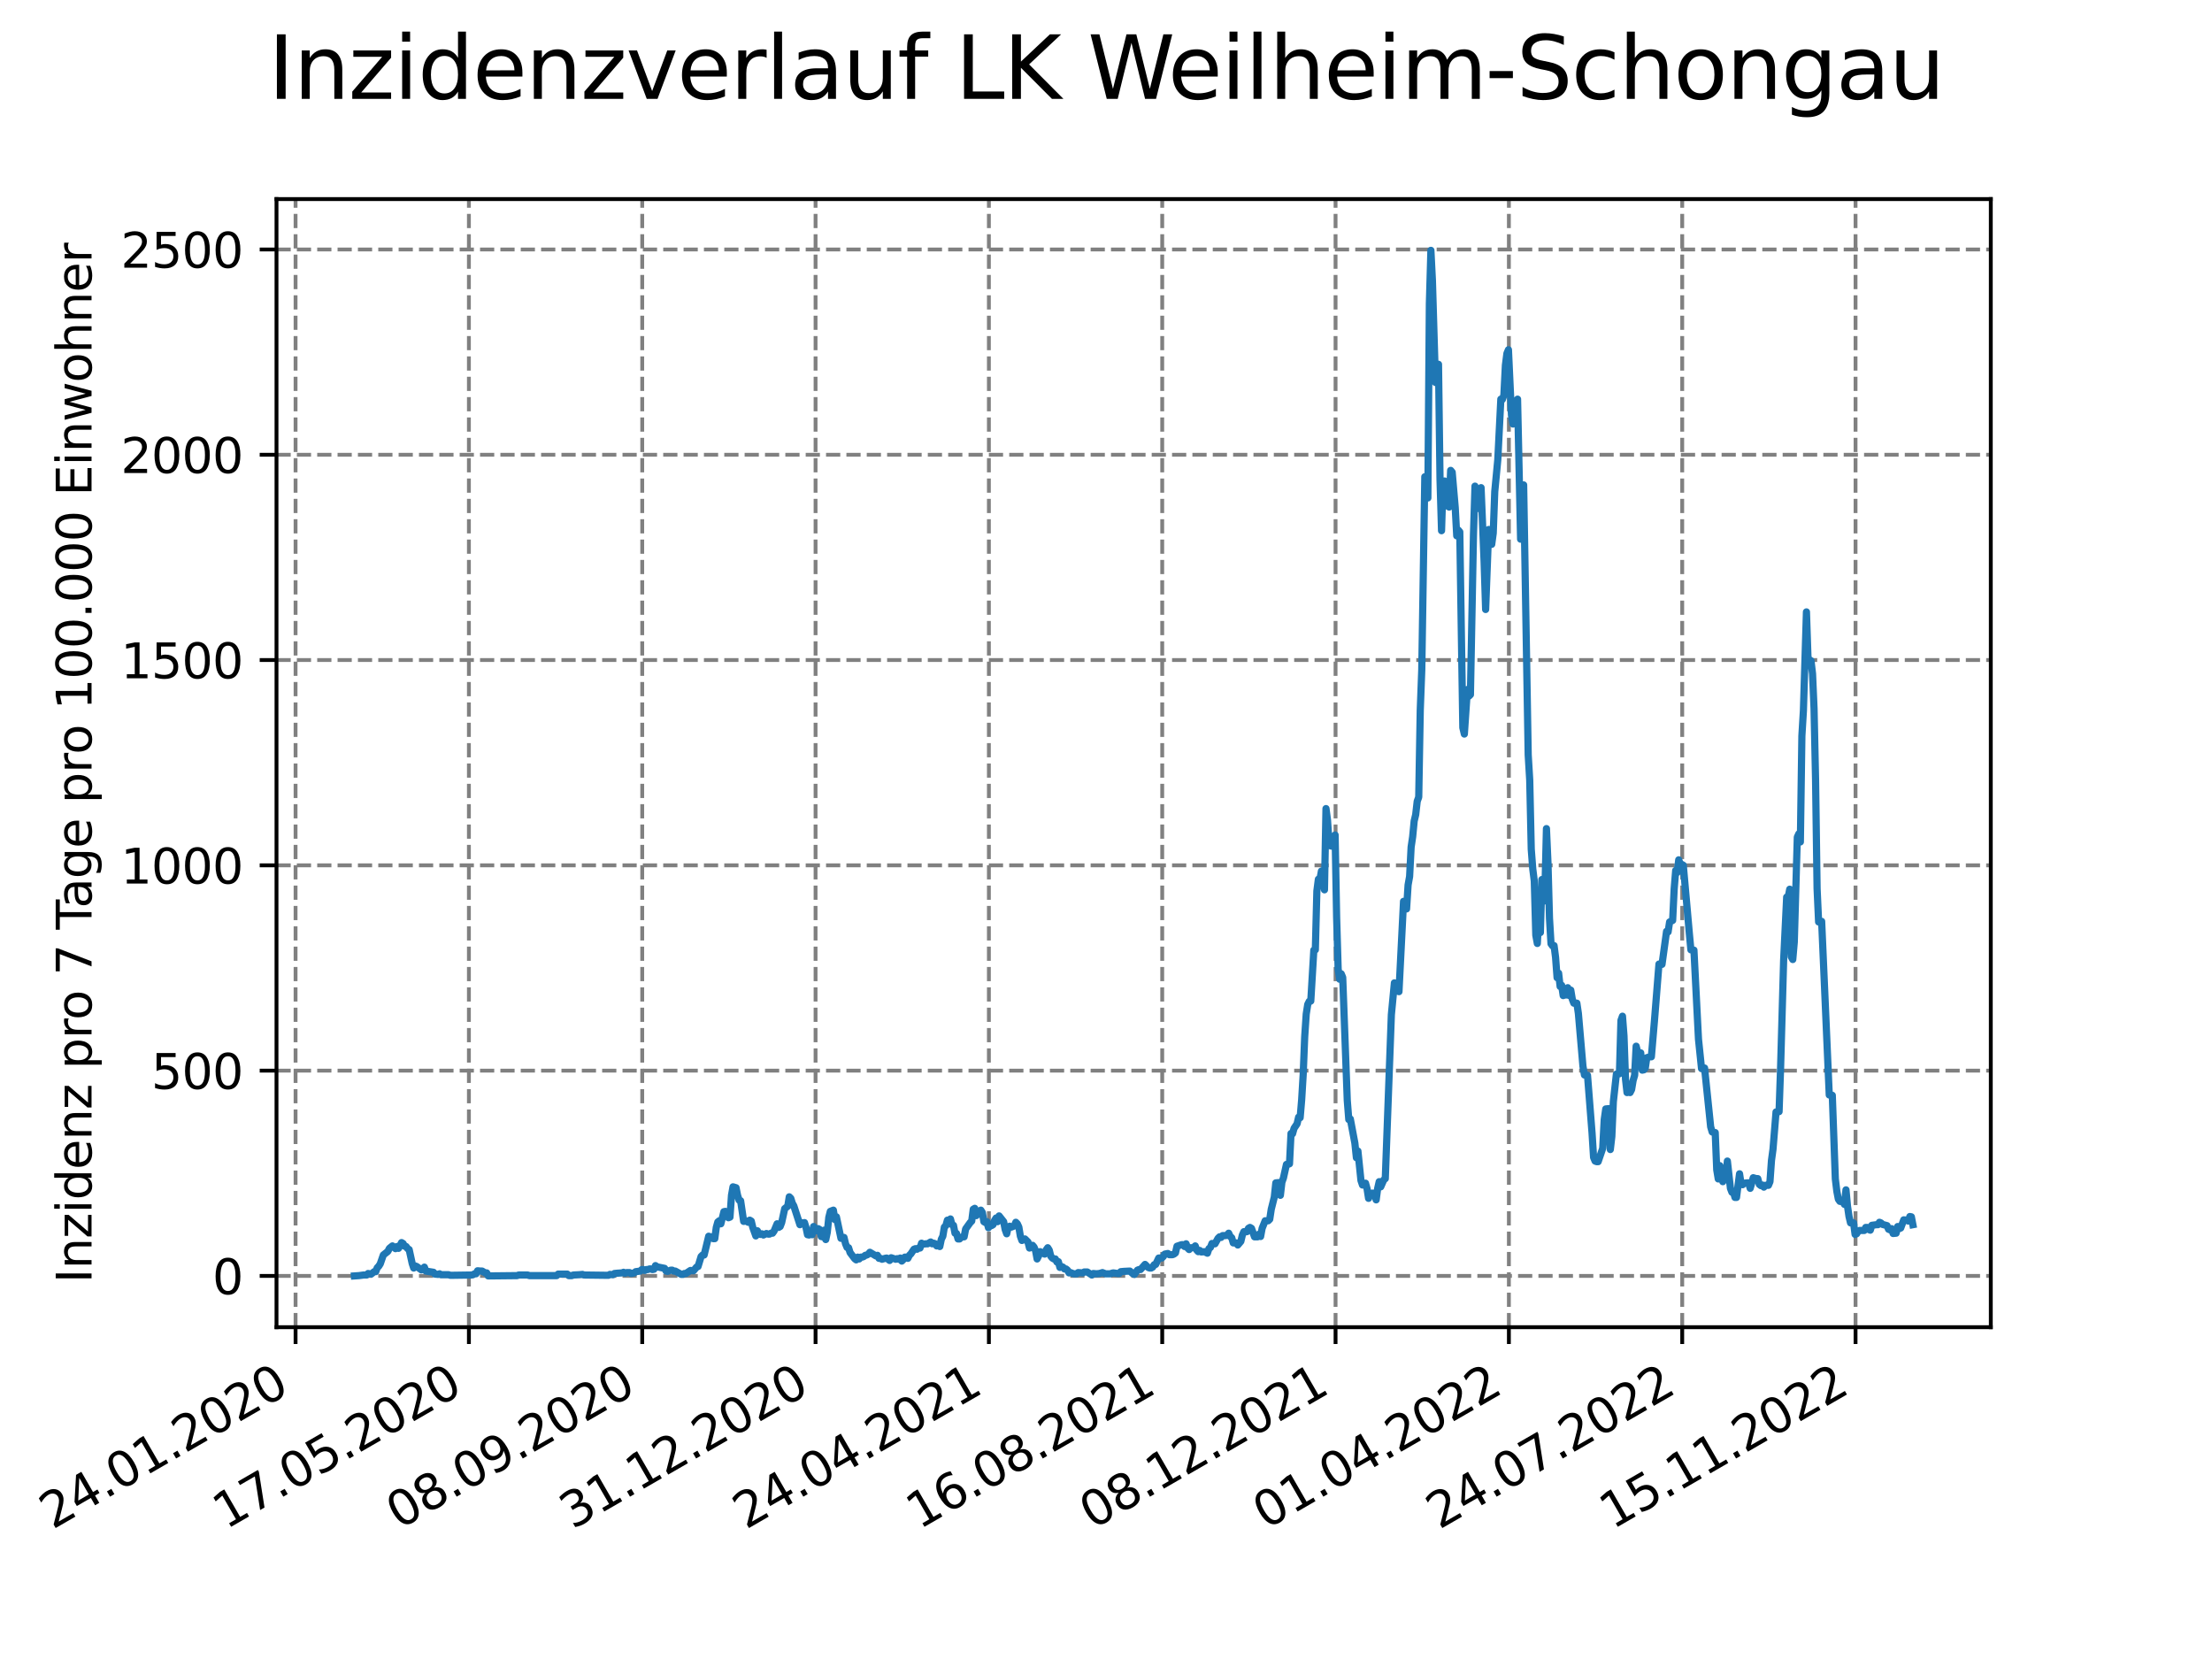 <?xml version="1.0" encoding="utf-8" standalone="no"?>
<!DOCTYPE svg PUBLIC "-//W3C//DTD SVG 1.1//EN"
  "http://www.w3.org/Graphics/SVG/1.1/DTD/svg11.dtd">
<svg xmlns:xlink="http://www.w3.org/1999/xlink" width="460.8pt" height="345.6pt" viewBox="0 0 460.8 345.6" xmlns="http://www.w3.org/2000/svg" version="1.1">
 <defs>
  <style type="text/css">*{stroke-linejoin: round; stroke-linecap: butt}</style>
 </defs>
 <g id="figure_1">
  <g id="patch_1">
   <path d="M 0 345.6 
L 460.8 345.6 
L 460.8 0 
L 0 0 
z
" style="fill: #ffffff"/>
  </g>
  <g id="axes_1">
   <g id="patch_2">
    <path d="M 57.6 276.48 
L 414.72 276.48 
L 414.72 41.472 
L 57.6 41.472 
z
" style="fill: #ffffff"/>
   </g>
   <g id="matplotlib.axis_1">
    <g id="xtick_1">
     <g id="line2d_1">
      <path d="M 61.572 276.48 
L 61.572 41.472 
" clip-path="url(#pe1774cadf6)" style="fill: none; stroke-dasharray: 2.96,1.28; stroke-dashoffset: 0; stroke: #808080; stroke-width: 0.8"/>
     </g>
     <g id="line2d_2">
      <defs>
       <path id="mc49ee2ab70" d="M 0 0 
L 0 3.5 
" style="stroke: #000000; stroke-width: 0.8"/>
      </defs>
      <g>
       <use xlink:href="#mc49ee2ab70" x="61.572" y="276.48" style="stroke: #000000; stroke-width: 0.8"/>
      </g>
     </g>
     <g id="text_1">
      <!-- 24.01.2020 -->
      <g transform="translate(10.947 318.689) rotate(-30) scale(0.1 -0.1)">
       <defs>
        <path id="DejaVuSans-32" d="M 1228 531 
L 3431 531 
L 3431 0 
L 469 0 
L 469 531 
Q 828 903 1448 1529 
Q 2069 2156 2228 2338 
Q 2531 2678 2651 2914 
Q 2772 3150 2772 3378 
Q 2772 3750 2511 3984 
Q 2250 4219 1831 4219 
Q 1534 4219 1204 4116 
Q 875 4013 500 3803 
L 500 4441 
Q 881 4594 1212 4672 
Q 1544 4750 1819 4750 
Q 2544 4750 2975 4387 
Q 3406 4025 3406 3419 
Q 3406 3131 3298 2873 
Q 3191 2616 2906 2266 
Q 2828 2175 2409 1742 
Q 1991 1309 1228 531 
z
" transform="scale(0.016)"/>
        <path id="DejaVuSans-34" d="M 2419 4116 
L 825 1625 
L 2419 1625 
L 2419 4116 
z
M 2253 4666 
L 3047 4666 
L 3047 1625 
L 3713 1625 
L 3713 1100 
L 3047 1100 
L 3047 0 
L 2419 0 
L 2419 1100 
L 313 1100 
L 313 1709 
L 2253 4666 
z
" transform="scale(0.016)"/>
        <path id="DejaVuSans-2e" d="M 684 794 
L 1344 794 
L 1344 0 
L 684 0 
L 684 794 
z
" transform="scale(0.016)"/>
        <path id="DejaVuSans-30" d="M 2034 4250 
Q 1547 4250 1301 3770 
Q 1056 3291 1056 2328 
Q 1056 1369 1301 889 
Q 1547 409 2034 409 
Q 2525 409 2770 889 
Q 3016 1369 3016 2328 
Q 3016 3291 2770 3770 
Q 2525 4250 2034 4250 
z
M 2034 4750 
Q 2819 4750 3233 4129 
Q 3647 3509 3647 2328 
Q 3647 1150 3233 529 
Q 2819 -91 2034 -91 
Q 1250 -91 836 529 
Q 422 1150 422 2328 
Q 422 3509 836 4129 
Q 1250 4750 2034 4750 
z
" transform="scale(0.016)"/>
        <path id="DejaVuSans-31" d="M 794 531 
L 1825 531 
L 1825 4091 
L 703 3866 
L 703 4441 
L 1819 4666 
L 2450 4666 
L 2450 531 
L 3481 531 
L 3481 0 
L 794 0 
L 794 531 
z
" transform="scale(0.016)"/>
       </defs>
       <use xlink:href="#DejaVuSans-32"/>
       <use xlink:href="#DejaVuSans-34" x="63.623"/>
       <use xlink:href="#DejaVuSans-2e" x="127.246"/>
       <use xlink:href="#DejaVuSans-30" x="159.033"/>
       <use xlink:href="#DejaVuSans-31" x="222.656"/>
       <use xlink:href="#DejaVuSans-2e" x="286.279"/>
       <use xlink:href="#DejaVuSans-32" x="318.066"/>
       <use xlink:href="#DejaVuSans-30" x="381.689"/>
       <use xlink:href="#DejaVuSans-32" x="445.312"/>
       <use xlink:href="#DejaVuSans-30" x="508.936"/>
      </g>
     </g>
    </g>
    <g id="xtick_2">
     <g id="line2d_3">
      <path d="M 97.68 276.48 
L 97.68 41.472 
" clip-path="url(#pe1774cadf6)" style="fill: none; stroke-dasharray: 2.96,1.28; stroke-dashoffset: 0; stroke: #808080; stroke-width: 0.8"/>
     </g>
     <g id="line2d_4">
      <g>
       <use xlink:href="#mc49ee2ab70" x="97.68" y="276.48" style="stroke: #000000; stroke-width: 0.8"/>
      </g>
     </g>
     <g id="text_2">
      <!-- 17.05.2020 -->
      <g transform="translate(47.055 318.689) rotate(-30) scale(0.1 -0.1)">
       <defs>
        <path id="DejaVuSans-37" d="M 525 4666 
L 3525 4666 
L 3525 4397 
L 1831 0 
L 1172 0 
L 2766 4134 
L 525 4134 
L 525 4666 
z
" transform="scale(0.016)"/>
        <path id="DejaVuSans-35" d="M 691 4666 
L 3169 4666 
L 3169 4134 
L 1269 4134 
L 1269 2991 
Q 1406 3038 1543 3061 
Q 1681 3084 1819 3084 
Q 2600 3084 3056 2656 
Q 3513 2228 3513 1497 
Q 3513 744 3044 326 
Q 2575 -91 1722 -91 
Q 1428 -91 1123 -41 
Q 819 9 494 109 
L 494 744 
Q 775 591 1075 516 
Q 1375 441 1709 441 
Q 2250 441 2565 725 
Q 2881 1009 2881 1497 
Q 2881 1984 2565 2268 
Q 2250 2553 1709 2553 
Q 1456 2553 1204 2497 
Q 953 2441 691 2322 
L 691 4666 
z
" transform="scale(0.016)"/>
       </defs>
       <use xlink:href="#DejaVuSans-31"/>
       <use xlink:href="#DejaVuSans-37" x="63.623"/>
       <use xlink:href="#DejaVuSans-2e" x="127.246"/>
       <use xlink:href="#DejaVuSans-30" x="159.033"/>
       <use xlink:href="#DejaVuSans-35" x="222.656"/>
       <use xlink:href="#DejaVuSans-2e" x="286.279"/>
       <use xlink:href="#DejaVuSans-32" x="318.066"/>
       <use xlink:href="#DejaVuSans-30" x="381.689"/>
       <use xlink:href="#DejaVuSans-32" x="445.312"/>
       <use xlink:href="#DejaVuSans-30" x="508.936"/>
      </g>
     </g>
    </g>
    <g id="xtick_3">
     <g id="line2d_5">
      <path d="M 133.788 276.48 
L 133.788 41.472 
" clip-path="url(#pe1774cadf6)" style="fill: none; stroke-dasharray: 2.96,1.28; stroke-dashoffset: 0; stroke: #808080; stroke-width: 0.8"/>
     </g>
     <g id="line2d_6">
      <g>
       <use xlink:href="#mc49ee2ab70" x="133.788" y="276.48" style="stroke: #000000; stroke-width: 0.8"/>
      </g>
     </g>
     <g id="text_3">
      <!-- 08.09.2020 -->
      <g transform="translate(83.163 318.689) rotate(-30) scale(0.1 -0.1)">
       <defs>
        <path id="DejaVuSans-38" d="M 2034 2216 
Q 1584 2216 1326 1975 
Q 1069 1734 1069 1313 
Q 1069 891 1326 650 
Q 1584 409 2034 409 
Q 2484 409 2743 651 
Q 3003 894 3003 1313 
Q 3003 1734 2745 1975 
Q 2488 2216 2034 2216 
z
M 1403 2484 
Q 997 2584 770 2862 
Q 544 3141 544 3541 
Q 544 4100 942 4425 
Q 1341 4750 2034 4750 
Q 2731 4750 3128 4425 
Q 3525 4100 3525 3541 
Q 3525 3141 3298 2862 
Q 3072 2584 2669 2484 
Q 3125 2378 3379 2068 
Q 3634 1759 3634 1313 
Q 3634 634 3220 271 
Q 2806 -91 2034 -91 
Q 1263 -91 848 271 
Q 434 634 434 1313 
Q 434 1759 690 2068 
Q 947 2378 1403 2484 
z
M 1172 3481 
Q 1172 3119 1398 2916 
Q 1625 2713 2034 2713 
Q 2441 2713 2670 2916 
Q 2900 3119 2900 3481 
Q 2900 3844 2670 4047 
Q 2441 4250 2034 4250 
Q 1625 4250 1398 4047 
Q 1172 3844 1172 3481 
z
" transform="scale(0.016)"/>
        <path id="DejaVuSans-39" d="M 703 97 
L 703 672 
Q 941 559 1184 500 
Q 1428 441 1663 441 
Q 2288 441 2617 861 
Q 2947 1281 2994 2138 
Q 2813 1869 2534 1725 
Q 2256 1581 1919 1581 
Q 1219 1581 811 2004 
Q 403 2428 403 3163 
Q 403 3881 828 4315 
Q 1253 4750 1959 4750 
Q 2769 4750 3195 4129 
Q 3622 3509 3622 2328 
Q 3622 1225 3098 567 
Q 2575 -91 1691 -91 
Q 1453 -91 1209 -44 
Q 966 3 703 97 
z
M 1959 2075 
Q 2384 2075 2632 2365 
Q 2881 2656 2881 3163 
Q 2881 3666 2632 3958 
Q 2384 4250 1959 4250 
Q 1534 4250 1286 3958 
Q 1038 3666 1038 3163 
Q 1038 2656 1286 2365 
Q 1534 2075 1959 2075 
z
" transform="scale(0.016)"/>
       </defs>
       <use xlink:href="#DejaVuSans-30"/>
       <use xlink:href="#DejaVuSans-38" x="63.623"/>
       <use xlink:href="#DejaVuSans-2e" x="127.246"/>
       <use xlink:href="#DejaVuSans-30" x="159.033"/>
       <use xlink:href="#DejaVuSans-39" x="222.656"/>
       <use xlink:href="#DejaVuSans-2e" x="286.279"/>
       <use xlink:href="#DejaVuSans-32" x="318.066"/>
       <use xlink:href="#DejaVuSans-30" x="381.689"/>
       <use xlink:href="#DejaVuSans-32" x="445.312"/>
       <use xlink:href="#DejaVuSans-30" x="508.936"/>
      </g>
     </g>
    </g>
    <g id="xtick_4">
     <g id="line2d_7">
      <path d="M 169.896 276.48 
L 169.896 41.472 
" clip-path="url(#pe1774cadf6)" style="fill: none; stroke-dasharray: 2.96,1.28; stroke-dashoffset: 0; stroke: #808080; stroke-width: 0.8"/>
     </g>
     <g id="line2d_8">
      <g>
       <use xlink:href="#mc49ee2ab70" x="169.896" y="276.48" style="stroke: #000000; stroke-width: 0.8"/>
      </g>
     </g>
     <g id="text_4">
      <!-- 31.12.2020 -->
      <g transform="translate(119.271 318.689) rotate(-30) scale(0.1 -0.1)">
       <defs>
        <path id="DejaVuSans-33" d="M 2597 2516 
Q 3050 2419 3304 2112 
Q 3559 1806 3559 1356 
Q 3559 666 3084 287 
Q 2609 -91 1734 -91 
Q 1441 -91 1130 -33 
Q 819 25 488 141 
L 488 750 
Q 750 597 1062 519 
Q 1375 441 1716 441 
Q 2309 441 2620 675 
Q 2931 909 2931 1356 
Q 2931 1769 2642 2001 
Q 2353 2234 1838 2234 
L 1294 2234 
L 1294 2753 
L 1863 2753 
Q 2328 2753 2575 2939 
Q 2822 3125 2822 3475 
Q 2822 3834 2567 4026 
Q 2313 4219 1838 4219 
Q 1578 4219 1281 4162 
Q 984 4106 628 3988 
L 628 4550 
Q 988 4650 1302 4700 
Q 1616 4750 1894 4750 
Q 2613 4750 3031 4423 
Q 3450 4097 3450 3541 
Q 3450 3153 3228 2886 
Q 3006 2619 2597 2516 
z
" transform="scale(0.016)"/>
       </defs>
       <use xlink:href="#DejaVuSans-33"/>
       <use xlink:href="#DejaVuSans-31" x="63.623"/>
       <use xlink:href="#DejaVuSans-2e" x="127.246"/>
       <use xlink:href="#DejaVuSans-31" x="159.033"/>
       <use xlink:href="#DejaVuSans-32" x="222.656"/>
       <use xlink:href="#DejaVuSans-2e" x="286.279"/>
       <use xlink:href="#DejaVuSans-32" x="318.066"/>
       <use xlink:href="#DejaVuSans-30" x="381.689"/>
       <use xlink:href="#DejaVuSans-32" x="445.312"/>
       <use xlink:href="#DejaVuSans-30" x="508.936"/>
      </g>
     </g>
    </g>
    <g id="xtick_5">
     <g id="line2d_9">
      <path d="M 206.004 276.48 
L 206.004 41.472 
" clip-path="url(#pe1774cadf6)" style="fill: none; stroke-dasharray: 2.96,1.28; stroke-dashoffset: 0; stroke: #808080; stroke-width: 0.8"/>
     </g>
     <g id="line2d_10">
      <g>
       <use xlink:href="#mc49ee2ab70" x="206.004" y="276.48" style="stroke: #000000; stroke-width: 0.8"/>
      </g>
     </g>
     <g id="text_5">
      <!-- 24.04.2021 -->
      <g transform="translate(155.379 318.689) rotate(-30) scale(0.1 -0.1)">
       <use xlink:href="#DejaVuSans-32"/>
       <use xlink:href="#DejaVuSans-34" x="63.623"/>
       <use xlink:href="#DejaVuSans-2e" x="127.246"/>
       <use xlink:href="#DejaVuSans-30" x="159.033"/>
       <use xlink:href="#DejaVuSans-34" x="222.656"/>
       <use xlink:href="#DejaVuSans-2e" x="286.279"/>
       <use xlink:href="#DejaVuSans-32" x="318.066"/>
       <use xlink:href="#DejaVuSans-30" x="381.689"/>
       <use xlink:href="#DejaVuSans-32" x="445.312"/>
       <use xlink:href="#DejaVuSans-31" x="508.936"/>
      </g>
     </g>
    </g>
    <g id="xtick_6">
     <g id="line2d_11">
      <path d="M 242.112 276.48 
L 242.112 41.472 
" clip-path="url(#pe1774cadf6)" style="fill: none; stroke-dasharray: 2.96,1.28; stroke-dashoffset: 0; stroke: #808080; stroke-width: 0.8"/>
     </g>
     <g id="line2d_12">
      <g>
       <use xlink:href="#mc49ee2ab70" x="242.112" y="276.48" style="stroke: #000000; stroke-width: 0.8"/>
      </g>
     </g>
     <g id="text_6">
      <!-- 16.08.2021 -->
      <g transform="translate(191.487 318.689) rotate(-30) scale(0.1 -0.1)">
       <defs>
        <path id="DejaVuSans-36" d="M 2113 2584 
Q 1688 2584 1439 2293 
Q 1191 2003 1191 1497 
Q 1191 994 1439 701 
Q 1688 409 2113 409 
Q 2538 409 2786 701 
Q 3034 994 3034 1497 
Q 3034 2003 2786 2293 
Q 2538 2584 2113 2584 
z
M 3366 4563 
L 3366 3988 
Q 3128 4100 2886 4159 
Q 2644 4219 2406 4219 
Q 1781 4219 1451 3797 
Q 1122 3375 1075 2522 
Q 1259 2794 1537 2939 
Q 1816 3084 2150 3084 
Q 2853 3084 3261 2657 
Q 3669 2231 3669 1497 
Q 3669 778 3244 343 
Q 2819 -91 2113 -91 
Q 1303 -91 875 529 
Q 447 1150 447 2328 
Q 447 3434 972 4092 
Q 1497 4750 2381 4750 
Q 2619 4750 2861 4703 
Q 3103 4656 3366 4563 
z
" transform="scale(0.016)"/>
       </defs>
       <use xlink:href="#DejaVuSans-31"/>
       <use xlink:href="#DejaVuSans-36" x="63.623"/>
       <use xlink:href="#DejaVuSans-2e" x="127.246"/>
       <use xlink:href="#DejaVuSans-30" x="159.033"/>
       <use xlink:href="#DejaVuSans-38" x="222.656"/>
       <use xlink:href="#DejaVuSans-2e" x="286.279"/>
       <use xlink:href="#DejaVuSans-32" x="318.066"/>
       <use xlink:href="#DejaVuSans-30" x="381.689"/>
       <use xlink:href="#DejaVuSans-32" x="445.312"/>
       <use xlink:href="#DejaVuSans-31" x="508.936"/>
      </g>
     </g>
    </g>
    <g id="xtick_7">
     <g id="line2d_13">
      <path d="M 278.22 276.48 
L 278.22 41.472 
" clip-path="url(#pe1774cadf6)" style="fill: none; stroke-dasharray: 2.96,1.28; stroke-dashoffset: 0; stroke: #808080; stroke-width: 0.8"/>
     </g>
     <g id="line2d_14">
      <g>
       <use xlink:href="#mc49ee2ab70" x="278.22" y="276.48" style="stroke: #000000; stroke-width: 0.8"/>
      </g>
     </g>
     <g id="text_7">
      <!-- 08.12.2021 -->
      <g transform="translate(227.595 318.689) rotate(-30) scale(0.1 -0.1)">
       <use xlink:href="#DejaVuSans-30"/>
       <use xlink:href="#DejaVuSans-38" x="63.623"/>
       <use xlink:href="#DejaVuSans-2e" x="127.246"/>
       <use xlink:href="#DejaVuSans-31" x="159.033"/>
       <use xlink:href="#DejaVuSans-32" x="222.656"/>
       <use xlink:href="#DejaVuSans-2e" x="286.279"/>
       <use xlink:href="#DejaVuSans-32" x="318.066"/>
       <use xlink:href="#DejaVuSans-30" x="381.689"/>
       <use xlink:href="#DejaVuSans-32" x="445.312"/>
       <use xlink:href="#DejaVuSans-31" x="508.936"/>
      </g>
     </g>
    </g>
    <g id="xtick_8">
     <g id="line2d_15">
      <path d="M 314.328 276.48 
L 314.328 41.472 
" clip-path="url(#pe1774cadf6)" style="fill: none; stroke-dasharray: 2.96,1.28; stroke-dashoffset: 0; stroke: #808080; stroke-width: 0.8"/>
     </g>
     <g id="line2d_16">
      <g>
       <use xlink:href="#mc49ee2ab70" x="314.328" y="276.48" style="stroke: #000000; stroke-width: 0.8"/>
      </g>
     </g>
     <g id="text_8">
      <!-- 01.04.2022 -->
      <g transform="translate(263.703 318.689) rotate(-30) scale(0.1 -0.1)">
       <use xlink:href="#DejaVuSans-30"/>
       <use xlink:href="#DejaVuSans-31" x="63.623"/>
       <use xlink:href="#DejaVuSans-2e" x="127.246"/>
       <use xlink:href="#DejaVuSans-30" x="159.033"/>
       <use xlink:href="#DejaVuSans-34" x="222.656"/>
       <use xlink:href="#DejaVuSans-2e" x="286.279"/>
       <use xlink:href="#DejaVuSans-32" x="318.066"/>
       <use xlink:href="#DejaVuSans-30" x="381.689"/>
       <use xlink:href="#DejaVuSans-32" x="445.312"/>
       <use xlink:href="#DejaVuSans-32" x="508.936"/>
      </g>
     </g>
    </g>
    <g id="xtick_9">
     <g id="line2d_17">
      <path d="M 350.436 276.48 
L 350.436 41.472 
" clip-path="url(#pe1774cadf6)" style="fill: none; stroke-dasharray: 2.96,1.28; stroke-dashoffset: 0; stroke: #808080; stroke-width: 0.8"/>
     </g>
     <g id="line2d_18">
      <g>
       <use xlink:href="#mc49ee2ab70" x="350.436" y="276.48" style="stroke: #000000; stroke-width: 0.8"/>
      </g>
     </g>
     <g id="text_9">
      <!-- 24.07.2022 -->
      <g transform="translate(299.811 318.689) rotate(-30) scale(0.1 -0.1)">
       <use xlink:href="#DejaVuSans-32"/>
       <use xlink:href="#DejaVuSans-34" x="63.623"/>
       <use xlink:href="#DejaVuSans-2e" x="127.246"/>
       <use xlink:href="#DejaVuSans-30" x="159.033"/>
       <use xlink:href="#DejaVuSans-37" x="222.656"/>
       <use xlink:href="#DejaVuSans-2e" x="286.279"/>
       <use xlink:href="#DejaVuSans-32" x="318.066"/>
       <use xlink:href="#DejaVuSans-30" x="381.689"/>
       <use xlink:href="#DejaVuSans-32" x="445.312"/>
       <use xlink:href="#DejaVuSans-32" x="508.936"/>
      </g>
     </g>
    </g>
    <g id="xtick_10">
     <g id="line2d_19">
      <path d="M 386.544 276.48 
L 386.544 41.472 
" clip-path="url(#pe1774cadf6)" style="fill: none; stroke-dasharray: 2.96,1.28; stroke-dashoffset: 0; stroke: #808080; stroke-width: 0.8"/>
     </g>
     <g id="line2d_20">
      <g>
       <use xlink:href="#mc49ee2ab70" x="386.544" y="276.48" style="stroke: #000000; stroke-width: 0.8"/>
      </g>
     </g>
     <g id="text_10">
      <!-- 15.11.2022 -->
      <g transform="translate(335.918 318.689) rotate(-30) scale(0.1 -0.1)">
       <use xlink:href="#DejaVuSans-31"/>
       <use xlink:href="#DejaVuSans-35" x="63.623"/>
       <use xlink:href="#DejaVuSans-2e" x="127.246"/>
       <use xlink:href="#DejaVuSans-31" x="159.033"/>
       <use xlink:href="#DejaVuSans-31" x="222.656"/>
       <use xlink:href="#DejaVuSans-2e" x="286.279"/>
       <use xlink:href="#DejaVuSans-32" x="318.066"/>
       <use xlink:href="#DejaVuSans-30" x="381.689"/>
       <use xlink:href="#DejaVuSans-32" x="445.312"/>
       <use xlink:href="#DejaVuSans-32" x="508.936"/>
      </g>
     </g>
    </g>
   </g>
   <g id="matplotlib.axis_2">
    <g id="ytick_1">
     <g id="line2d_21">
      <path d="M 57.6 265.798 
L 414.72 265.798 
" clip-path="url(#pe1774cadf6)" style="fill: none; stroke-dasharray: 2.96,1.28; stroke-dashoffset: 0; stroke: #808080; stroke-width: 0.8"/>
     </g>
     <g id="line2d_22">
      <defs>
       <path id="m405392c281" d="M 0 0 
L -3.5 0 
" style="stroke: #000000; stroke-width: 0.8"/>
      </defs>
      <g>
       <use xlink:href="#m405392c281" x="57.6" y="265.798" style="stroke: #000000; stroke-width: 0.8"/>
      </g>
     </g>
     <g id="text_11">
      <!-- 0 -->
      <g transform="translate(44.237 269.597) scale(0.1 -0.1)">
       <use xlink:href="#DejaVuSans-30"/>
      </g>
     </g>
    </g>
    <g id="ytick_2">
     <g id="line2d_23">
      <path d="M 57.6 223.032 
L 414.72 223.032 
" clip-path="url(#pe1774cadf6)" style="fill: none; stroke-dasharray: 2.96,1.28; stroke-dashoffset: 0; stroke: #808080; stroke-width: 0.8"/>
     </g>
     <g id="line2d_24">
      <g>
       <use xlink:href="#m405392c281" x="57.6" y="223.032" style="stroke: #000000; stroke-width: 0.8"/>
      </g>
     </g>
     <g id="text_12">
      <!-- 500 -->
      <g transform="translate(31.512 226.831) scale(0.1 -0.1)">
       <use xlink:href="#DejaVuSans-35"/>
       <use xlink:href="#DejaVuSans-30" x="63.623"/>
       <use xlink:href="#DejaVuSans-30" x="127.246"/>
      </g>
     </g>
    </g>
    <g id="ytick_3">
     <g id="line2d_25">
      <path d="M 57.6 180.266 
L 414.72 180.266 
" clip-path="url(#pe1774cadf6)" style="fill: none; stroke-dasharray: 2.96,1.28; stroke-dashoffset: 0; stroke: #808080; stroke-width: 0.8"/>
     </g>
     <g id="line2d_26">
      <g>
       <use xlink:href="#m405392c281" x="57.6" y="180.266" style="stroke: #000000; stroke-width: 0.8"/>
      </g>
     </g>
     <g id="text_13">
      <!-- 1000 -->
      <g transform="translate(25.15 184.065) scale(0.1 -0.1)">
       <use xlink:href="#DejaVuSans-31"/>
       <use xlink:href="#DejaVuSans-30" x="63.623"/>
       <use xlink:href="#DejaVuSans-30" x="127.246"/>
       <use xlink:href="#DejaVuSans-30" x="190.869"/>
      </g>
     </g>
    </g>
    <g id="ytick_4">
     <g id="line2d_27">
      <path d="M 57.6 137.5 
L 414.72 137.5 
" clip-path="url(#pe1774cadf6)" style="fill: none; stroke-dasharray: 2.96,1.28; stroke-dashoffset: 0; stroke: #808080; stroke-width: 0.8"/>
     </g>
     <g id="line2d_28">
      <g>
       <use xlink:href="#m405392c281" x="57.6" y="137.5" style="stroke: #000000; stroke-width: 0.8"/>
      </g>
     </g>
     <g id="text_14">
      <!-- 1500 -->
      <g transform="translate(25.15 141.299) scale(0.1 -0.1)">
       <use xlink:href="#DejaVuSans-31"/>
       <use xlink:href="#DejaVuSans-35" x="63.623"/>
       <use xlink:href="#DejaVuSans-30" x="127.246"/>
       <use xlink:href="#DejaVuSans-30" x="190.869"/>
      </g>
     </g>
    </g>
    <g id="ytick_5">
     <g id="line2d_29">
      <path d="M 57.6 94.734 
L 414.72 94.734 
" clip-path="url(#pe1774cadf6)" style="fill: none; stroke-dasharray: 2.96,1.28; stroke-dashoffset: 0; stroke: #808080; stroke-width: 0.8"/>
     </g>
     <g id="line2d_30">
      <g>
       <use xlink:href="#m405392c281" x="57.6" y="94.734" style="stroke: #000000; stroke-width: 0.8"/>
      </g>
     </g>
     <g id="text_15">
      <!-- 2000 -->
      <g transform="translate(25.15 98.533) scale(0.1 -0.1)">
       <use xlink:href="#DejaVuSans-32"/>
       <use xlink:href="#DejaVuSans-30" x="63.623"/>
       <use xlink:href="#DejaVuSans-30" x="127.246"/>
       <use xlink:href="#DejaVuSans-30" x="190.869"/>
      </g>
     </g>
    </g>
    <g id="ytick_6">
     <g id="line2d_31">
      <path d="M 57.6 51.968 
L 414.72 51.968 
" clip-path="url(#pe1774cadf6)" style="fill: none; stroke-dasharray: 2.96,1.28; stroke-dashoffset: 0; stroke: #808080; stroke-width: 0.8"/>
     </g>
     <g id="line2d_32">
      <g>
       <use xlink:href="#m405392c281" x="57.6" y="51.968" style="stroke: #000000; stroke-width: 0.8"/>
      </g>
     </g>
     <g id="text_16">
      <!-- 2500 -->
      <g transform="translate(25.15 55.767) scale(0.1 -0.1)">
       <use xlink:href="#DejaVuSans-32"/>
       <use xlink:href="#DejaVuSans-35" x="63.623"/>
       <use xlink:href="#DejaVuSans-30" x="127.246"/>
       <use xlink:href="#DejaVuSans-30" x="190.869"/>
      </g>
     </g>
    </g>
    <g id="text_17">
     <!-- Inzidenz pro 7 Tage pro 100.000 Einwohner -->
     <g transform="translate(19.07 267.301) rotate(-90) scale(0.1 -0.1)">
      <defs>
       <path id="DejaVuSans-49" d="M 628 4666 
L 1259 4666 
L 1259 0 
L 628 0 
L 628 4666 
z
" transform="scale(0.016)"/>
       <path id="DejaVuSans-6e" d="M 3513 2113 
L 3513 0 
L 2938 0 
L 2938 2094 
Q 2938 2591 2744 2837 
Q 2550 3084 2163 3084 
Q 1697 3084 1428 2787 
Q 1159 2491 1159 1978 
L 1159 0 
L 581 0 
L 581 3500 
L 1159 3500 
L 1159 2956 
Q 1366 3272 1645 3428 
Q 1925 3584 2291 3584 
Q 2894 3584 3203 3211 
Q 3513 2838 3513 2113 
z
" transform="scale(0.016)"/>
       <path id="DejaVuSans-7a" d="M 353 3500 
L 3084 3500 
L 3084 2975 
L 922 459 
L 3084 459 
L 3084 0 
L 275 0 
L 275 525 
L 2438 3041 
L 353 3041 
L 353 3500 
z
" transform="scale(0.016)"/>
       <path id="DejaVuSans-69" d="M 603 3500 
L 1178 3500 
L 1178 0 
L 603 0 
L 603 3500 
z
M 603 4863 
L 1178 4863 
L 1178 4134 
L 603 4134 
L 603 4863 
z
" transform="scale(0.016)"/>
       <path id="DejaVuSans-64" d="M 2906 2969 
L 2906 4863 
L 3481 4863 
L 3481 0 
L 2906 0 
L 2906 525 
Q 2725 213 2448 61 
Q 2172 -91 1784 -91 
Q 1150 -91 751 415 
Q 353 922 353 1747 
Q 353 2572 751 3078 
Q 1150 3584 1784 3584 
Q 2172 3584 2448 3432 
Q 2725 3281 2906 2969 
z
M 947 1747 
Q 947 1113 1208 752 
Q 1469 391 1925 391 
Q 2381 391 2643 752 
Q 2906 1113 2906 1747 
Q 2906 2381 2643 2742 
Q 2381 3103 1925 3103 
Q 1469 3103 1208 2742 
Q 947 2381 947 1747 
z
" transform="scale(0.016)"/>
       <path id="DejaVuSans-65" d="M 3597 1894 
L 3597 1613 
L 953 1613 
Q 991 1019 1311 708 
Q 1631 397 2203 397 
Q 2534 397 2845 478 
Q 3156 559 3463 722 
L 3463 178 
Q 3153 47 2828 -22 
Q 2503 -91 2169 -91 
Q 1331 -91 842 396 
Q 353 884 353 1716 
Q 353 2575 817 3079 
Q 1281 3584 2069 3584 
Q 2775 3584 3186 3129 
Q 3597 2675 3597 1894 
z
M 3022 2063 
Q 3016 2534 2758 2815 
Q 2500 3097 2075 3097 
Q 1594 3097 1305 2825 
Q 1016 2553 972 2059 
L 3022 2063 
z
" transform="scale(0.016)"/>
       <path id="DejaVuSans-20" transform="scale(0.016)"/>
       <path id="DejaVuSans-70" d="M 1159 525 
L 1159 -1331 
L 581 -1331 
L 581 3500 
L 1159 3500 
L 1159 2969 
Q 1341 3281 1617 3432 
Q 1894 3584 2278 3584 
Q 2916 3584 3314 3078 
Q 3713 2572 3713 1747 
Q 3713 922 3314 415 
Q 2916 -91 2278 -91 
Q 1894 -91 1617 61 
Q 1341 213 1159 525 
z
M 3116 1747 
Q 3116 2381 2855 2742 
Q 2594 3103 2138 3103 
Q 1681 3103 1420 2742 
Q 1159 2381 1159 1747 
Q 1159 1113 1420 752 
Q 1681 391 2138 391 
Q 2594 391 2855 752 
Q 3116 1113 3116 1747 
z
" transform="scale(0.016)"/>
       <path id="DejaVuSans-72" d="M 2631 2963 
Q 2534 3019 2420 3045 
Q 2306 3072 2169 3072 
Q 1681 3072 1420 2755 
Q 1159 2438 1159 1844 
L 1159 0 
L 581 0 
L 581 3500 
L 1159 3500 
L 1159 2956 
Q 1341 3275 1631 3429 
Q 1922 3584 2338 3584 
Q 2397 3584 2469 3576 
Q 2541 3569 2628 3553 
L 2631 2963 
z
" transform="scale(0.016)"/>
       <path id="DejaVuSans-6f" d="M 1959 3097 
Q 1497 3097 1228 2736 
Q 959 2375 959 1747 
Q 959 1119 1226 758 
Q 1494 397 1959 397 
Q 2419 397 2687 759 
Q 2956 1122 2956 1747 
Q 2956 2369 2687 2733 
Q 2419 3097 1959 3097 
z
M 1959 3584 
Q 2709 3584 3137 3096 
Q 3566 2609 3566 1747 
Q 3566 888 3137 398 
Q 2709 -91 1959 -91 
Q 1206 -91 779 398 
Q 353 888 353 1747 
Q 353 2609 779 3096 
Q 1206 3584 1959 3584 
z
" transform="scale(0.016)"/>
       <path id="DejaVuSans-54" d="M -19 4666 
L 3928 4666 
L 3928 4134 
L 2272 4134 
L 2272 0 
L 1638 0 
L 1638 4134 
L -19 4134 
L -19 4666 
z
" transform="scale(0.016)"/>
       <path id="DejaVuSans-61" d="M 2194 1759 
Q 1497 1759 1228 1600 
Q 959 1441 959 1056 
Q 959 750 1161 570 
Q 1363 391 1709 391 
Q 2188 391 2477 730 
Q 2766 1069 2766 1631 
L 2766 1759 
L 2194 1759 
z
M 3341 1997 
L 3341 0 
L 2766 0 
L 2766 531 
Q 2569 213 2275 61 
Q 1981 -91 1556 -91 
Q 1019 -91 701 211 
Q 384 513 384 1019 
Q 384 1609 779 1909 
Q 1175 2209 1959 2209 
L 2766 2209 
L 2766 2266 
Q 2766 2663 2505 2880 
Q 2244 3097 1772 3097 
Q 1472 3097 1187 3025 
Q 903 2953 641 2809 
L 641 3341 
Q 956 3463 1253 3523 
Q 1550 3584 1831 3584 
Q 2591 3584 2966 3190 
Q 3341 2797 3341 1997 
z
" transform="scale(0.016)"/>
       <path id="DejaVuSans-67" d="M 2906 1791 
Q 2906 2416 2648 2759 
Q 2391 3103 1925 3103 
Q 1463 3103 1205 2759 
Q 947 2416 947 1791 
Q 947 1169 1205 825 
Q 1463 481 1925 481 
Q 2391 481 2648 825 
Q 2906 1169 2906 1791 
z
M 3481 434 
Q 3481 -459 3084 -895 
Q 2688 -1331 1869 -1331 
Q 1566 -1331 1297 -1286 
Q 1028 -1241 775 -1147 
L 775 -588 
Q 1028 -725 1275 -790 
Q 1522 -856 1778 -856 
Q 2344 -856 2625 -561 
Q 2906 -266 2906 331 
L 2906 616 
Q 2728 306 2450 153 
Q 2172 0 1784 0 
Q 1141 0 747 490 
Q 353 981 353 1791 
Q 353 2603 747 3093 
Q 1141 3584 1784 3584 
Q 2172 3584 2450 3431 
Q 2728 3278 2906 2969 
L 2906 3500 
L 3481 3500 
L 3481 434 
z
" transform="scale(0.016)"/>
       <path id="DejaVuSans-45" d="M 628 4666 
L 3578 4666 
L 3578 4134 
L 1259 4134 
L 1259 2753 
L 3481 2753 
L 3481 2222 
L 1259 2222 
L 1259 531 
L 3634 531 
L 3634 0 
L 628 0 
L 628 4666 
z
" transform="scale(0.016)"/>
       <path id="DejaVuSans-77" d="M 269 3500 
L 844 3500 
L 1563 769 
L 2278 3500 
L 2956 3500 
L 3675 769 
L 4391 3500 
L 4966 3500 
L 4050 0 
L 3372 0 
L 2619 2869 
L 1863 0 
L 1184 0 
L 269 3500 
z
" transform="scale(0.016)"/>
       <path id="DejaVuSans-68" d="M 3513 2113 
L 3513 0 
L 2938 0 
L 2938 2094 
Q 2938 2591 2744 2837 
Q 2550 3084 2163 3084 
Q 1697 3084 1428 2787 
Q 1159 2491 1159 1978 
L 1159 0 
L 581 0 
L 581 4863 
L 1159 4863 
L 1159 2956 
Q 1366 3272 1645 3428 
Q 1925 3584 2291 3584 
Q 2894 3584 3203 3211 
Q 3513 2838 3513 2113 
z
" transform="scale(0.016)"/>
      </defs>
      <use xlink:href="#DejaVuSans-49"/>
      <use xlink:href="#DejaVuSans-6e" x="29.492"/>
      <use xlink:href="#DejaVuSans-7a" x="92.871"/>
      <use xlink:href="#DejaVuSans-69" x="145.361"/>
      <use xlink:href="#DejaVuSans-64" x="173.145"/>
      <use xlink:href="#DejaVuSans-65" x="236.621"/>
      <use xlink:href="#DejaVuSans-6e" x="298.145"/>
      <use xlink:href="#DejaVuSans-7a" x="361.523"/>
      <use xlink:href="#DejaVuSans-20" x="414.014"/>
      <use xlink:href="#DejaVuSans-70" x="445.801"/>
      <use xlink:href="#DejaVuSans-72" x="509.277"/>
      <use xlink:href="#DejaVuSans-6f" x="548.141"/>
      <use xlink:href="#DejaVuSans-20" x="609.322"/>
      <use xlink:href="#DejaVuSans-37" x="641.109"/>
      <use xlink:href="#DejaVuSans-20" x="704.732"/>
      <use xlink:href="#DejaVuSans-54" x="736.52"/>
      <use xlink:href="#DejaVuSans-61" x="781.104"/>
      <use xlink:href="#DejaVuSans-67" x="842.383"/>
      <use xlink:href="#DejaVuSans-65" x="905.859"/>
      <use xlink:href="#DejaVuSans-20" x="967.383"/>
      <use xlink:href="#DejaVuSans-70" x="999.17"/>
      <use xlink:href="#DejaVuSans-72" x="1062.646"/>
      <use xlink:href="#DejaVuSans-6f" x="1101.51"/>
      <use xlink:href="#DejaVuSans-20" x="1162.691"/>
      <use xlink:href="#DejaVuSans-31" x="1194.479"/>
      <use xlink:href="#DejaVuSans-30" x="1258.102"/>
      <use xlink:href="#DejaVuSans-30" x="1321.725"/>
      <use xlink:href="#DejaVuSans-2e" x="1385.348"/>
      <use xlink:href="#DejaVuSans-30" x="1417.135"/>
      <use xlink:href="#DejaVuSans-30" x="1480.758"/>
      <use xlink:href="#DejaVuSans-30" x="1544.381"/>
      <use xlink:href="#DejaVuSans-20" x="1608.004"/>
      <use xlink:href="#DejaVuSans-45" x="1639.791"/>
      <use xlink:href="#DejaVuSans-69" x="1702.975"/>
      <use xlink:href="#DejaVuSans-6e" x="1730.758"/>
      <use xlink:href="#DejaVuSans-77" x="1794.137"/>
      <use xlink:href="#DejaVuSans-6f" x="1875.924"/>
      <use xlink:href="#DejaVuSans-68" x="1937.105"/>
      <use xlink:href="#DejaVuSans-6e" x="2000.484"/>
      <use xlink:href="#DejaVuSans-65" x="2063.863"/>
      <use xlink:href="#DejaVuSans-72" x="2125.387"/>
     </g>
    </g>
   </g>
   <g id="line2d_33">
    <path d="M 73.833 265.798 
L 74.783 265.735 
L 75.733 265.608 
L 76.367 265.608 
L 76.683 265.293 
L 77.317 265.419 
L 77.95 264.914 
L 78.267 264.914 
L 78.584 264.093 
L 78.901 263.778 
L 79.217 263.272 
L 79.851 261.442 
L 80.801 260.684 
L 81.118 260.053 
L 81.751 259.548 
L 82.385 260.116 
L 82.701 259.674 
L 83.018 260.053 
L 83.652 258.853 
L 83.968 259.043 
L 84.285 259.611 
L 84.602 259.674 
L 84.918 260.116 
L 85.235 260.305 
L 85.869 263.209 
L 86.185 264.156 
L 86.502 263.714 
L 86.819 263.841 
L 87.769 264.535 
L 88.086 264.409 
L 88.403 263.967 
L 88.719 264.788 
L 90.303 265.04 
L 90.62 265.419 
L 91.253 265.482 
L 91.57 265.356 
L 91.887 265.545 
L 93.47 265.545 
L 93.787 265.672 
L 98.221 265.608 
L 98.538 265.545 
L 98.855 265.356 
L 99.172 265.356 
L 99.488 264.725 
L 100.122 264.788 
L 100.439 264.788 
L 101.072 265.166 
L 101.389 265.166 
L 101.706 265.798 
L 107.723 265.735 
L 108.04 265.608 
L 109.941 265.608 
L 110.257 265.735 
L 115.959 265.735 
L 116.275 265.419 
L 118.176 265.419 
L 118.493 265.735 
L 119.126 265.735 
L 119.443 265.608 
L 120.71 265.545 
L 121.343 265.482 
L 121.66 265.608 
L 126.728 265.672 
L 127.044 265.482 
L 127.678 265.545 
L 127.995 265.293 
L 128.628 265.23 
L 129.578 265.166 
L 129.895 265.04 
L 130.212 265.23 
L 130.528 265.103 
L 131.162 265.103 
L 131.479 265.293 
L 132.112 265.166 
L 132.429 264.914 
L 133.379 264.788 
L 133.696 264.472 
L 134.013 264.472 
L 134.329 264.661 
L 134.646 264.472 
L 134.963 264.472 
L 135.28 264.346 
L 135.596 264.346 
L 135.913 264.472 
L 136.23 264.409 
L 136.546 263.651 
L 136.863 263.904 
L 138.447 264.219 
L 138.764 264.788 
L 139.08 264.851 
L 139.714 264.598 
L 140.031 264.598 
L 140.347 264.788 
L 140.664 264.788 
L 141.931 265.482 
L 142.248 265.482 
L 142.564 265.293 
L 142.881 265.293 
L 143.831 264.661 
L 144.465 264.725 
L 145.098 263.967 
L 145.415 263.841 
L 146.049 261.757 
L 146.365 261.442 
L 146.682 261.442 
L 147.632 257.527 
L 147.949 257.654 
L 148.266 257.654 
L 148.582 258.032 
L 148.899 258.032 
L 149.216 255.696 
L 149.533 254.56 
L 149.849 254.308 
L 150.166 254.939 
L 150.8 252.414 
L 151.116 252.35 
L 151.75 253.676 
L 152.067 253.55 
L 152.383 249.004 
L 152.7 247.237 
L 153.333 247.426 
L 153.65 249.004 
L 153.967 250.014 
L 154.284 250.141 
L 154.917 254.434 
L 155.551 254.371 
L 155.867 254.623 
L 156.184 254.181 
L 156.501 254.371 
L 156.818 255.696 
L 157.451 257.464 
L 157.768 256.391 
L 158.085 256.959 
L 158.401 257.149 
L 158.718 257.022 
L 159.035 257.275 
L 159.668 256.959 
L 159.985 257.085 
L 160.302 257.085 
L 160.618 256.896 
L 160.935 256.896 
L 161.252 256.454 
L 161.885 254.939 
L 162.202 255.696 
L 162.519 255.507 
L 162.836 254.686 
L 163.469 251.782 
L 164.103 251.277 
L 164.419 249.32 
L 164.736 249.636 
L 165.053 250.646 
L 165.369 251.214 
L 166.636 255.128 
L 166.953 254.686 
L 167.27 254.939 
L 167.587 254.686 
L 167.903 255.696 
L 168.22 257.212 
L 168.537 257.275 
L 168.854 256.517 
L 169.17 257.212 
L 169.487 255.507 
L 170.121 256.391 
L 170.437 255.949 
L 170.754 256.138 
L 171.071 257.59 
L 171.387 257.654 
L 171.704 256.265 
L 172.021 258.222 
L 172.338 256.707 
L 172.654 253.613 
L 172.971 252.35 
L 173.605 252.098 
L 173.921 254.055 
L 174.238 253.487 
L 175.188 257.969 
L 175.822 257.78 
L 176.139 259.106 
L 176.455 259.863 
L 176.772 259.926 
L 177.089 260.937 
L 178.039 262.199 
L 178.356 262.452 
L 178.672 261.884 
L 178.989 262.262 
L 179.306 261.884 
L 179.623 261.884 
L 179.939 261.757 
L 180.256 261.505 
L 180.573 261.442 
L 180.89 261.252 
L 181.206 260.873 
L 182.473 261.631 
L 182.79 261.505 
L 183.107 262.136 
L 183.423 262.136 
L 183.74 262.325 
L 184.374 262.136 
L 184.69 262.073 
L 185.324 262.578 
L 185.641 262.01 
L 186.591 262.325 
L 186.908 262.199 
L 187.224 262.325 
L 187.541 262.073 
L 187.858 262.704 
L 188.174 262.389 
L 188.491 261.884 
L 188.808 261.884 
L 189.125 262.136 
L 189.441 261.505 
L 189.758 261.189 
L 190.392 260.242 
L 190.708 260.116 
L 191.025 260.242 
L 191.342 259.99 
L 191.659 259.99 
L 191.975 258.979 
L 192.292 259.169 
L 192.926 259.106 
L 193.242 259.106 
L 193.876 258.727 
L 194.192 259.106 
L 194.509 258.979 
L 194.826 259.106 
L 195.143 259.548 
L 195.459 259.358 
L 195.776 259.674 
L 196.093 258.159 
L 196.41 257.527 
L 196.726 255.633 
L 197.043 255.318 
L 197.36 254.181 
L 197.677 254.244 
L 197.993 253.929 
L 198.31 255.128 
L 198.627 255.255 
L 198.944 256.896 
L 199.26 256.959 
L 199.577 258.096 
L 199.894 258.096 
L 200.21 257.78 
L 200.527 257.654 
L 200.844 257.654 
L 201.161 256.012 
L 202.111 254.686 
L 202.428 254.371 
L 202.744 251.908 
L 203.061 251.719 
L 203.378 253.234 
L 204.328 252.098 
L 204.645 252.603 
L 204.961 254.497 
L 205.278 254.686 
L 205.595 254.497 
L 205.912 255.76 
L 206.228 255.191 
L 206.545 255.318 
L 206.862 255.128 
L 207.179 254.244 
L 207.495 253.739 
L 207.812 254.497 
L 208.129 253.297 
L 209.079 254.497 
L 209.396 256.138 
L 209.713 257.022 
L 210.029 255.633 
L 210.346 255.444 
L 210.663 255.633 
L 211.296 255.381 
L 211.613 254.623 
L 211.93 254.939 
L 212.246 255.633 
L 212.563 257.527 
L 212.88 258.411 
L 213.513 258.096 
L 214.147 258.727 
L 214.464 259.99 
L 214.78 259.8 
L 215.097 259.421 
L 215.414 259.8 
L 215.731 260.558 
L 216.047 262.262 
L 216.364 261.631 
L 216.681 260.747 
L 217.631 261.252 
L 217.948 260.368 
L 218.264 259.926 
L 218.581 260.431 
L 218.898 261.694 
L 219.215 262.073 
L 219.531 262.262 
L 219.848 262.262 
L 220.165 262.894 
L 220.482 262.831 
L 220.798 264.03 
L 221.115 263.841 
L 221.432 263.967 
L 221.749 264.346 
L 222.065 264.346 
L 222.382 264.598 
L 222.699 265.166 
L 223.015 265.103 
L 223.649 265.356 
L 224.282 265.356 
L 224.599 265.103 
L 225.549 265.166 
L 225.866 264.977 
L 226.5 264.977 
L 227.45 265.608 
L 227.766 265.293 
L 228.4 265.356 
L 229.033 265.293 
L 229.667 265.103 
L 230.3 265.356 
L 231.251 265.356 
L 231.884 265.166 
L 232.834 265.293 
L 233.151 265.293 
L 233.468 264.914 
L 234.101 264.851 
L 235.368 264.788 
L 236.002 265.356 
L 236.318 265.482 
L 236.952 264.598 
L 237.269 264.472 
L 237.585 264.472 
L 238.536 263.399 
L 239.169 264.03 
L 239.486 264.156 
L 239.802 264.156 
L 240.119 263.967 
L 240.436 263.462 
L 240.753 263.399 
L 241.386 262.073 
L 242.02 262.073 
L 242.336 261.757 
L 242.653 261.252 
L 243.287 261.126 
L 243.603 261.378 
L 244.237 261.378 
L 244.554 261.252 
L 244.87 261 
L 245.187 259.611 
L 246.137 259.295 
L 246.454 259.295 
L 246.771 259.674 
L 247.087 259.106 
L 247.404 259.99 
L 247.721 260.305 
L 248.038 259.926 
L 248.671 259.926 
L 248.988 259.548 
L 249.305 260.431 
L 249.621 260.747 
L 249.938 260.495 
L 250.255 260.81 
L 250.888 260.747 
L 251.522 261.063 
L 251.838 260.116 
L 252.155 259.863 
L 252.472 259.043 
L 253.105 259.106 
L 253.739 257.969 
L 254.056 257.654 
L 254.372 257.78 
L 254.689 257.401 
L 255.323 257.401 
L 255.639 257.275 
L 255.956 256.896 
L 256.273 257.59 
L 256.589 257.843 
L 256.906 258.916 
L 257.54 258.916 
L 257.856 259.358 
L 258.49 258.601 
L 258.807 257.275 
L 259.123 256.58 
L 259.757 256.58 
L 260.074 255.886 
L 260.39 255.696 
L 260.707 255.886 
L 261.341 257.654 
L 261.974 257.654 
L 262.291 257.085 
L 262.607 257.59 
L 262.924 255.886 
L 263.558 254.308 
L 264.191 254.308 
L 264.508 253.992 
L 264.825 251.908 
L 265.458 249.383 
L 265.775 246.416 
L 266.408 246.353 
L 266.725 249.004 
L 267.042 246.29 
L 267.359 245.406 
L 267.992 242.565 
L 268.309 242.565 
L 268.625 242.438 
L 268.942 236.125 
L 269.259 236.188 
L 269.576 235.052 
L 270.209 234.105 
L 270.526 232.716 
L 270.843 232.842 
L 271.159 229.117 
L 271.476 223.877 
L 271.793 215.986 
L 272.11 211.251 
L 272.426 209.23 
L 272.743 208.599 
L 273.06 208.536 
L 273.693 197.929 
L 274.01 197.866 
L 274.327 185.618 
L 274.643 183.156 
L 274.96 183.219 
L 275.277 181.452 
L 275.594 181.388 
L 275.91 185.366 
L 276.227 168.446 
L 276.544 170.845 
L 276.861 175.517 
L 277.177 176.211 
L 277.494 176.275 
L 277.811 174.822 
L 278.128 173.939 
L 278.444 191.111 
L 278.761 201.844 
L 279.078 203.99 
L 279.394 202.854 
L 279.711 203.611 
L 280.661 229.244 
L 280.978 233.221 
L 281.295 233.095 
L 282.245 238.145 
L 282.562 241.176 
L 282.879 239.787 
L 283.512 245.911 
L 283.829 246.858 
L 284.146 246.858 
L 284.462 246.479 
L 284.779 247.615 
L 285.096 249.636 
L 285.412 248.815 
L 285.729 248.562 
L 286.363 248.562 
L 286.679 249.951 
L 286.996 247.552 
L 287.313 246.163 
L 287.63 247.237 
L 288.263 245.785 
L 288.58 245.532 
L 289.847 211.377 
L 290.48 204.748 
L 290.797 204.937 
L 291.114 206.389 
L 291.43 206.579 
L 292.381 187.765 
L 292.697 189.28 
L 293.014 189.343 
L 293.331 184.356 
L 293.648 182.588 
L 293.964 176.464 
L 294.281 174.317 
L 294.598 171.034 
L 294.915 169.709 
L 295.231 166.931 
L 295.548 166.047 
L 295.865 147.928 
L 296.181 139.531 
L 296.815 99.315 
L 297.132 100.956 
L 297.448 103.734 
L 297.765 63.266 
L 298.082 52.154 
L 298.399 58.468 
L 299.032 79.68 
L 299.666 75.892 
L 299.982 99.82 
L 300.299 110.553 
L 300.616 100.262 
L 300.933 100.199 
L 301.249 104.618 
L 301.566 105.439 
L 301.883 105.628 
L 302.199 97.989 
L 302.516 98.368 
L 303.15 105.754 
L 303.466 111.626 
L 303.783 110.426 
L 304.1 110.805 
L 304.733 151.589 
L 305.05 152.915 
L 305.684 143.635 
L 306 145.024 
L 306.317 144.708 
L 306.951 111.373 
L 307.267 101.272 
L 307.584 106.007 
L 307.901 102.787 
L 308.217 101.903 
L 308.534 101.588 
L 309.168 117.055 
L 309.484 126.967 
L 310.118 110.3 
L 310.435 113.141 
L 310.751 113.394 
L 311.068 111.058 
L 311.385 102.408 
L 312.018 95.779 
L 312.652 83.153 
L 312.969 83.216 
L 313.285 82.332 
L 313.602 76.082 
L 313.919 73.62 
L 314.235 72.862 
L 314.869 86.499 
L 315.186 88.33 
L 315.819 83.595 
L 316.136 83.153 
L 316.769 112.32 
L 317.086 103.671 
L 317.403 101.019 
L 318.353 157.271 
L 318.67 162.511 
L 318.987 176.906 
L 319.303 181.01 
L 319.62 183.535 
L 319.937 194.836 
L 320.253 196.54 
L 320.57 190.669 
L 320.887 194.268 
L 321.204 183.219 
L 321.52 187.765 
L 321.837 185.429 
L 322.154 172.613 
L 322.471 179.747 
L 322.787 191.3 
L 323.104 196.604 
L 323.421 197.045 
L 323.738 196.982 
L 324.054 199.445 
L 324.371 203.674 
L 324.688 202.727 
L 325.004 205.505 
L 325.321 205.253 
L 325.638 207.399 
L 325.955 207.273 
L 326.271 207.273 
L 326.588 205.758 
L 326.905 207.399 
L 327.222 206.263 
L 327.538 208.157 
L 327.855 208.978 
L 328.172 209.041 
L 328.489 208.978 
L 328.805 211.124 
L 329.756 222.109 
L 330.072 223.94 
L 330.706 224.003 
L 331.656 236.062 
L 331.973 241.113 
L 332.289 241.87 
L 332.606 241.997 
L 332.923 241.997 
L 333.873 239.219 
L 334.19 233.221 
L 334.507 231.011 
L 335.14 230.948 
L 335.457 239.471 
L 335.774 236.756 
L 336.09 229.496 
L 336.724 223.751 
L 337.357 223.688 
L 337.674 212.576 
L 337.991 211.692 
L 338.307 215.796 
L 338.624 224.824 
L 338.941 227.602 
L 339.258 227.539 
L 339.574 227.602 
L 339.891 226.971 
L 340.208 225.077 
L 340.525 224.003 
L 340.841 217.943 
L 341.158 219.205 
L 341.475 219.332 
L 341.792 219.332 
L 342.108 222.93 
L 342.425 222.867 
L 342.742 222.488 
L 343.058 220.342 
L 343.692 220.152 
L 344.009 220.152 
L 344.642 212.766 
L 345.592 200.833 
L 346.226 200.897 
L 347.176 194.015 
L 347.493 194.141 
L 347.809 192.058 
L 348.443 191.742 
L 348.76 185.176 
L 349.076 181.325 
L 349.393 181.767 
L 349.71 179.116 
L 350.027 179.999 
L 350.343 180.063 
L 350.66 180.252 
L 351.927 194.52 
L 352.244 197.866 
L 352.877 197.929 
L 353.827 216.491 
L 354.461 222.615 
L 354.778 222.488 
L 355.094 222.488 
L 356.361 234.736 
L 356.678 235.809 
L 356.995 235.936 
L 357.312 235.936 
L 357.628 243.701 
L 357.945 245.595 
L 358.262 242.817 
L 358.579 243.827 
L 358.895 246.163 
L 359.212 244.964 
L 359.529 244.964 
L 359.845 241.87 
L 360.479 247.552 
L 360.796 248.373 
L 361.112 248.31 
L 361.429 249.446 
L 361.746 249.446 
L 362.379 244.522 
L 362.696 246.605 
L 363.013 246.795 
L 363.33 246.479 
L 363.963 246.416 
L 364.28 246.416 
L 364.597 247.552 
L 365.23 245.343 
L 365.863 245.532 
L 366.18 245.532 
L 366.497 246.732 
L 366.814 246.984 
L 367.13 246.858 
L 367.447 247.3 
L 367.764 246.921 
L 368.397 246.921 
L 368.714 246.163 
L 369.031 241.744 
L 369.348 239.408 
L 369.981 231.643 
L 370.614 231.579 
L 370.931 222.362 
L 371.565 200.013 
L 372.198 186.881 
L 372.515 186.881 
L 372.832 185.24 
L 373.148 199.318 
L 373.465 199.886 
L 373.782 196.225 
L 374.415 174.381 
L 374.732 173.686 
L 375.049 175.391 
L 375.366 153.294 
L 375.682 148.054 
L 376.316 127.472 
L 376.632 136.879 
L 376.949 137.637 
L 377.266 137.637 
L 377.583 140.352 
L 377.899 147.612 
L 378.216 162.448 
L 378.533 185.113 
L 378.85 192.058 
L 379.166 192.058 
L 379.483 191.932 
L 381.067 228.107 
L 381.384 228.044 
L 381.7 228.17 
L 382.334 245.595 
L 382.65 248.184 
L 382.967 249.825 
L 383.284 250.267 
L 383.917 250.33 
L 384.234 250.898 
L 384.551 247.868 
L 384.868 251.277 
L 385.184 253.424 
L 385.501 254.749 
L 386.135 254.749 
L 386.451 257.149 
L 386.768 257.022 
L 387.085 256.517 
L 387.402 256.328 
L 388.352 256.328 
L 388.668 255.696 
L 388.985 255.696 
L 389.302 256.138 
L 389.619 256.265 
L 389.935 255.255 
L 390.886 255.128 
L 391.202 255.128 
L 391.519 254.623 
L 391.836 254.749 
L 392.153 255.065 
L 393.103 255.318 
L 393.419 256.075 
L 393.736 256.202 
L 394.053 255.949 
L 394.37 256.959 
L 395.003 256.896 
L 395.32 255.507 
L 395.637 255.949 
L 395.953 255.823 
L 396.587 254.118 
L 397.22 254.181 
L 397.537 254.371 
L 397.854 253.424 
L 398.171 253.487 
L 398.487 255.128 
L 398.487 255.128 
" clip-path="url(#pe1774cadf6)" style="fill: none; stroke: #1f77b4; stroke-width: 1.5; stroke-linecap: square"/>
   </g>
   <g id="patch_3">
    <path d="M 57.6 276.48 
L 57.6 41.472 
" style="fill: none; stroke: #000000; stroke-width: 0.8; stroke-linejoin: miter; stroke-linecap: square"/>
   </g>
   <g id="patch_4">
    <path d="M 414.72 276.48 
L 414.72 41.472 
" style="fill: none; stroke: #000000; stroke-width: 0.8; stroke-linejoin: miter; stroke-linecap: square"/>
   </g>
   <g id="patch_5">
    <path d="M 57.6 276.48 
L 414.72 276.48 
" style="fill: none; stroke: #000000; stroke-width: 0.8; stroke-linejoin: miter; stroke-linecap: square"/>
   </g>
   <g id="patch_6">
    <path d="M 57.6 41.472 
L 414.72 41.472 
" style="fill: none; stroke: #000000; stroke-width: 0.8; stroke-linejoin: miter; stroke-linecap: square"/>
   </g>
  </g>
  <g id="text_18">
   <!-- Inzidenzverlauf LK Weilheim-Schongau -->
   <g transform="translate(55.876 20.589) scale(0.18 -0.18)">
    <defs>
     <path id="DejaVuSans-76" d="M 191 3500 
L 800 3500 
L 1894 563 
L 2988 3500 
L 3597 3500 
L 2284 0 
L 1503 0 
L 191 3500 
z
" transform="scale(0.016)"/>
     <path id="DejaVuSans-6c" d="M 603 4863 
L 1178 4863 
L 1178 0 
L 603 0 
L 603 4863 
z
" transform="scale(0.016)"/>
     <path id="DejaVuSans-75" d="M 544 1381 
L 544 3500 
L 1119 3500 
L 1119 1403 
Q 1119 906 1312 657 
Q 1506 409 1894 409 
Q 2359 409 2629 706 
Q 2900 1003 2900 1516 
L 2900 3500 
L 3475 3500 
L 3475 0 
L 2900 0 
L 2900 538 
Q 2691 219 2414 64 
Q 2138 -91 1772 -91 
Q 1169 -91 856 284 
Q 544 659 544 1381 
z
M 1991 3584 
L 1991 3584 
z
" transform="scale(0.016)"/>
     <path id="DejaVuSans-66" d="M 2375 4863 
L 2375 4384 
L 1825 4384 
Q 1516 4384 1395 4259 
Q 1275 4134 1275 3809 
L 1275 3500 
L 2222 3500 
L 2222 3053 
L 1275 3053 
L 1275 0 
L 697 0 
L 697 3053 
L 147 3053 
L 147 3500 
L 697 3500 
L 697 3744 
Q 697 4328 969 4595 
Q 1241 4863 1831 4863 
L 2375 4863 
z
" transform="scale(0.016)"/>
     <path id="DejaVuSans-4c" d="M 628 4666 
L 1259 4666 
L 1259 531 
L 3531 531 
L 3531 0 
L 628 0 
L 628 4666 
z
" transform="scale(0.016)"/>
     <path id="DejaVuSans-4b" d="M 628 4666 
L 1259 4666 
L 1259 2694 
L 3353 4666 
L 4166 4666 
L 1850 2491 
L 4331 0 
L 3500 0 
L 1259 2247 
L 1259 0 
L 628 0 
L 628 4666 
z
" transform="scale(0.016)"/>
     <path id="DejaVuSans-57" d="M 213 4666 
L 850 4666 
L 1831 722 
L 2809 4666 
L 3519 4666 
L 4500 722 
L 5478 4666 
L 6119 4666 
L 4947 0 
L 4153 0 
L 3169 4050 
L 2175 0 
L 1381 0 
L 213 4666 
z
" transform="scale(0.016)"/>
     <path id="DejaVuSans-6d" d="M 3328 2828 
Q 3544 3216 3844 3400 
Q 4144 3584 4550 3584 
Q 5097 3584 5394 3201 
Q 5691 2819 5691 2113 
L 5691 0 
L 5113 0 
L 5113 2094 
Q 5113 2597 4934 2840 
Q 4756 3084 4391 3084 
Q 3944 3084 3684 2787 
Q 3425 2491 3425 1978 
L 3425 0 
L 2847 0 
L 2847 2094 
Q 2847 2600 2669 2842 
Q 2491 3084 2119 3084 
Q 1678 3084 1418 2786 
Q 1159 2488 1159 1978 
L 1159 0 
L 581 0 
L 581 3500 
L 1159 3500 
L 1159 2956 
Q 1356 3278 1631 3431 
Q 1906 3584 2284 3584 
Q 2666 3584 2933 3390 
Q 3200 3197 3328 2828 
z
" transform="scale(0.016)"/>
     <path id="DejaVuSans-2d" d="M 313 2009 
L 1997 2009 
L 1997 1497 
L 313 1497 
L 313 2009 
z
" transform="scale(0.016)"/>
     <path id="DejaVuSans-53" d="M 3425 4513 
L 3425 3897 
Q 3066 4069 2747 4153 
Q 2428 4238 2131 4238 
Q 1616 4238 1336 4038 
Q 1056 3838 1056 3469 
Q 1056 3159 1242 3001 
Q 1428 2844 1947 2747 
L 2328 2669 
Q 3034 2534 3370 2195 
Q 3706 1856 3706 1288 
Q 3706 609 3251 259 
Q 2797 -91 1919 -91 
Q 1588 -91 1214 -16 
Q 841 59 441 206 
L 441 856 
Q 825 641 1194 531 
Q 1563 422 1919 422 
Q 2459 422 2753 634 
Q 3047 847 3047 1241 
Q 3047 1584 2836 1778 
Q 2625 1972 2144 2069 
L 1759 2144 
Q 1053 2284 737 2584 
Q 422 2884 422 3419 
Q 422 4038 858 4394 
Q 1294 4750 2059 4750 
Q 2388 4750 2728 4690 
Q 3069 4631 3425 4513 
z
" transform="scale(0.016)"/>
     <path id="DejaVuSans-63" d="M 3122 3366 
L 3122 2828 
Q 2878 2963 2633 3030 
Q 2388 3097 2138 3097 
Q 1578 3097 1268 2742 
Q 959 2388 959 1747 
Q 959 1106 1268 751 
Q 1578 397 2138 397 
Q 2388 397 2633 464 
Q 2878 531 3122 666 
L 3122 134 
Q 2881 22 2623 -34 
Q 2366 -91 2075 -91 
Q 1284 -91 818 406 
Q 353 903 353 1747 
Q 353 2603 823 3093 
Q 1294 3584 2113 3584 
Q 2378 3584 2631 3529 
Q 2884 3475 3122 3366 
z
" transform="scale(0.016)"/>
    </defs>
    <use xlink:href="#DejaVuSans-49"/>
    <use xlink:href="#DejaVuSans-6e" x="29.492"/>
    <use xlink:href="#DejaVuSans-7a" x="92.871"/>
    <use xlink:href="#DejaVuSans-69" x="145.361"/>
    <use xlink:href="#DejaVuSans-64" x="173.145"/>
    <use xlink:href="#DejaVuSans-65" x="236.621"/>
    <use xlink:href="#DejaVuSans-6e" x="298.145"/>
    <use xlink:href="#DejaVuSans-7a" x="361.523"/>
    <use xlink:href="#DejaVuSans-76" x="414.014"/>
    <use xlink:href="#DejaVuSans-65" x="473.193"/>
    <use xlink:href="#DejaVuSans-72" x="534.717"/>
    <use xlink:href="#DejaVuSans-6c" x="575.83"/>
    <use xlink:href="#DejaVuSans-61" x="603.613"/>
    <use xlink:href="#DejaVuSans-75" x="664.893"/>
    <use xlink:href="#DejaVuSans-66" x="728.271"/>
    <use xlink:href="#DejaVuSans-20" x="763.477"/>
    <use xlink:href="#DejaVuSans-4c" x="795.264"/>
    <use xlink:href="#DejaVuSans-4b" x="850.977"/>
    <use xlink:href="#DejaVuSans-20" x="916.553"/>
    <use xlink:href="#DejaVuSans-57" x="948.34"/>
    <use xlink:href="#DejaVuSans-65" x="1041.342"/>
    <use xlink:href="#DejaVuSans-69" x="1102.865"/>
    <use xlink:href="#DejaVuSans-6c" x="1130.648"/>
    <use xlink:href="#DejaVuSans-68" x="1158.432"/>
    <use xlink:href="#DejaVuSans-65" x="1221.811"/>
    <use xlink:href="#DejaVuSans-69" x="1283.334"/>
    <use xlink:href="#DejaVuSans-6d" x="1311.117"/>
    <use xlink:href="#DejaVuSans-2d" x="1408.529"/>
    <use xlink:href="#DejaVuSans-53" x="1444.613"/>
    <use xlink:href="#DejaVuSans-63" x="1508.09"/>
    <use xlink:href="#DejaVuSans-68" x="1563.07"/>
    <use xlink:href="#DejaVuSans-6f" x="1626.449"/>
    <use xlink:href="#DejaVuSans-6e" x="1687.631"/>
    <use xlink:href="#DejaVuSans-67" x="1751.01"/>
    <use xlink:href="#DejaVuSans-61" x="1814.486"/>
    <use xlink:href="#DejaVuSans-75" x="1875.766"/>
   </g>
  </g>
 </g>
 <defs>
  <clipPath id="pe1774cadf6">
   <rect x="57.6" y="41.472" width="357.12" height="235.008"/>
  </clipPath>
 </defs>
</svg>
